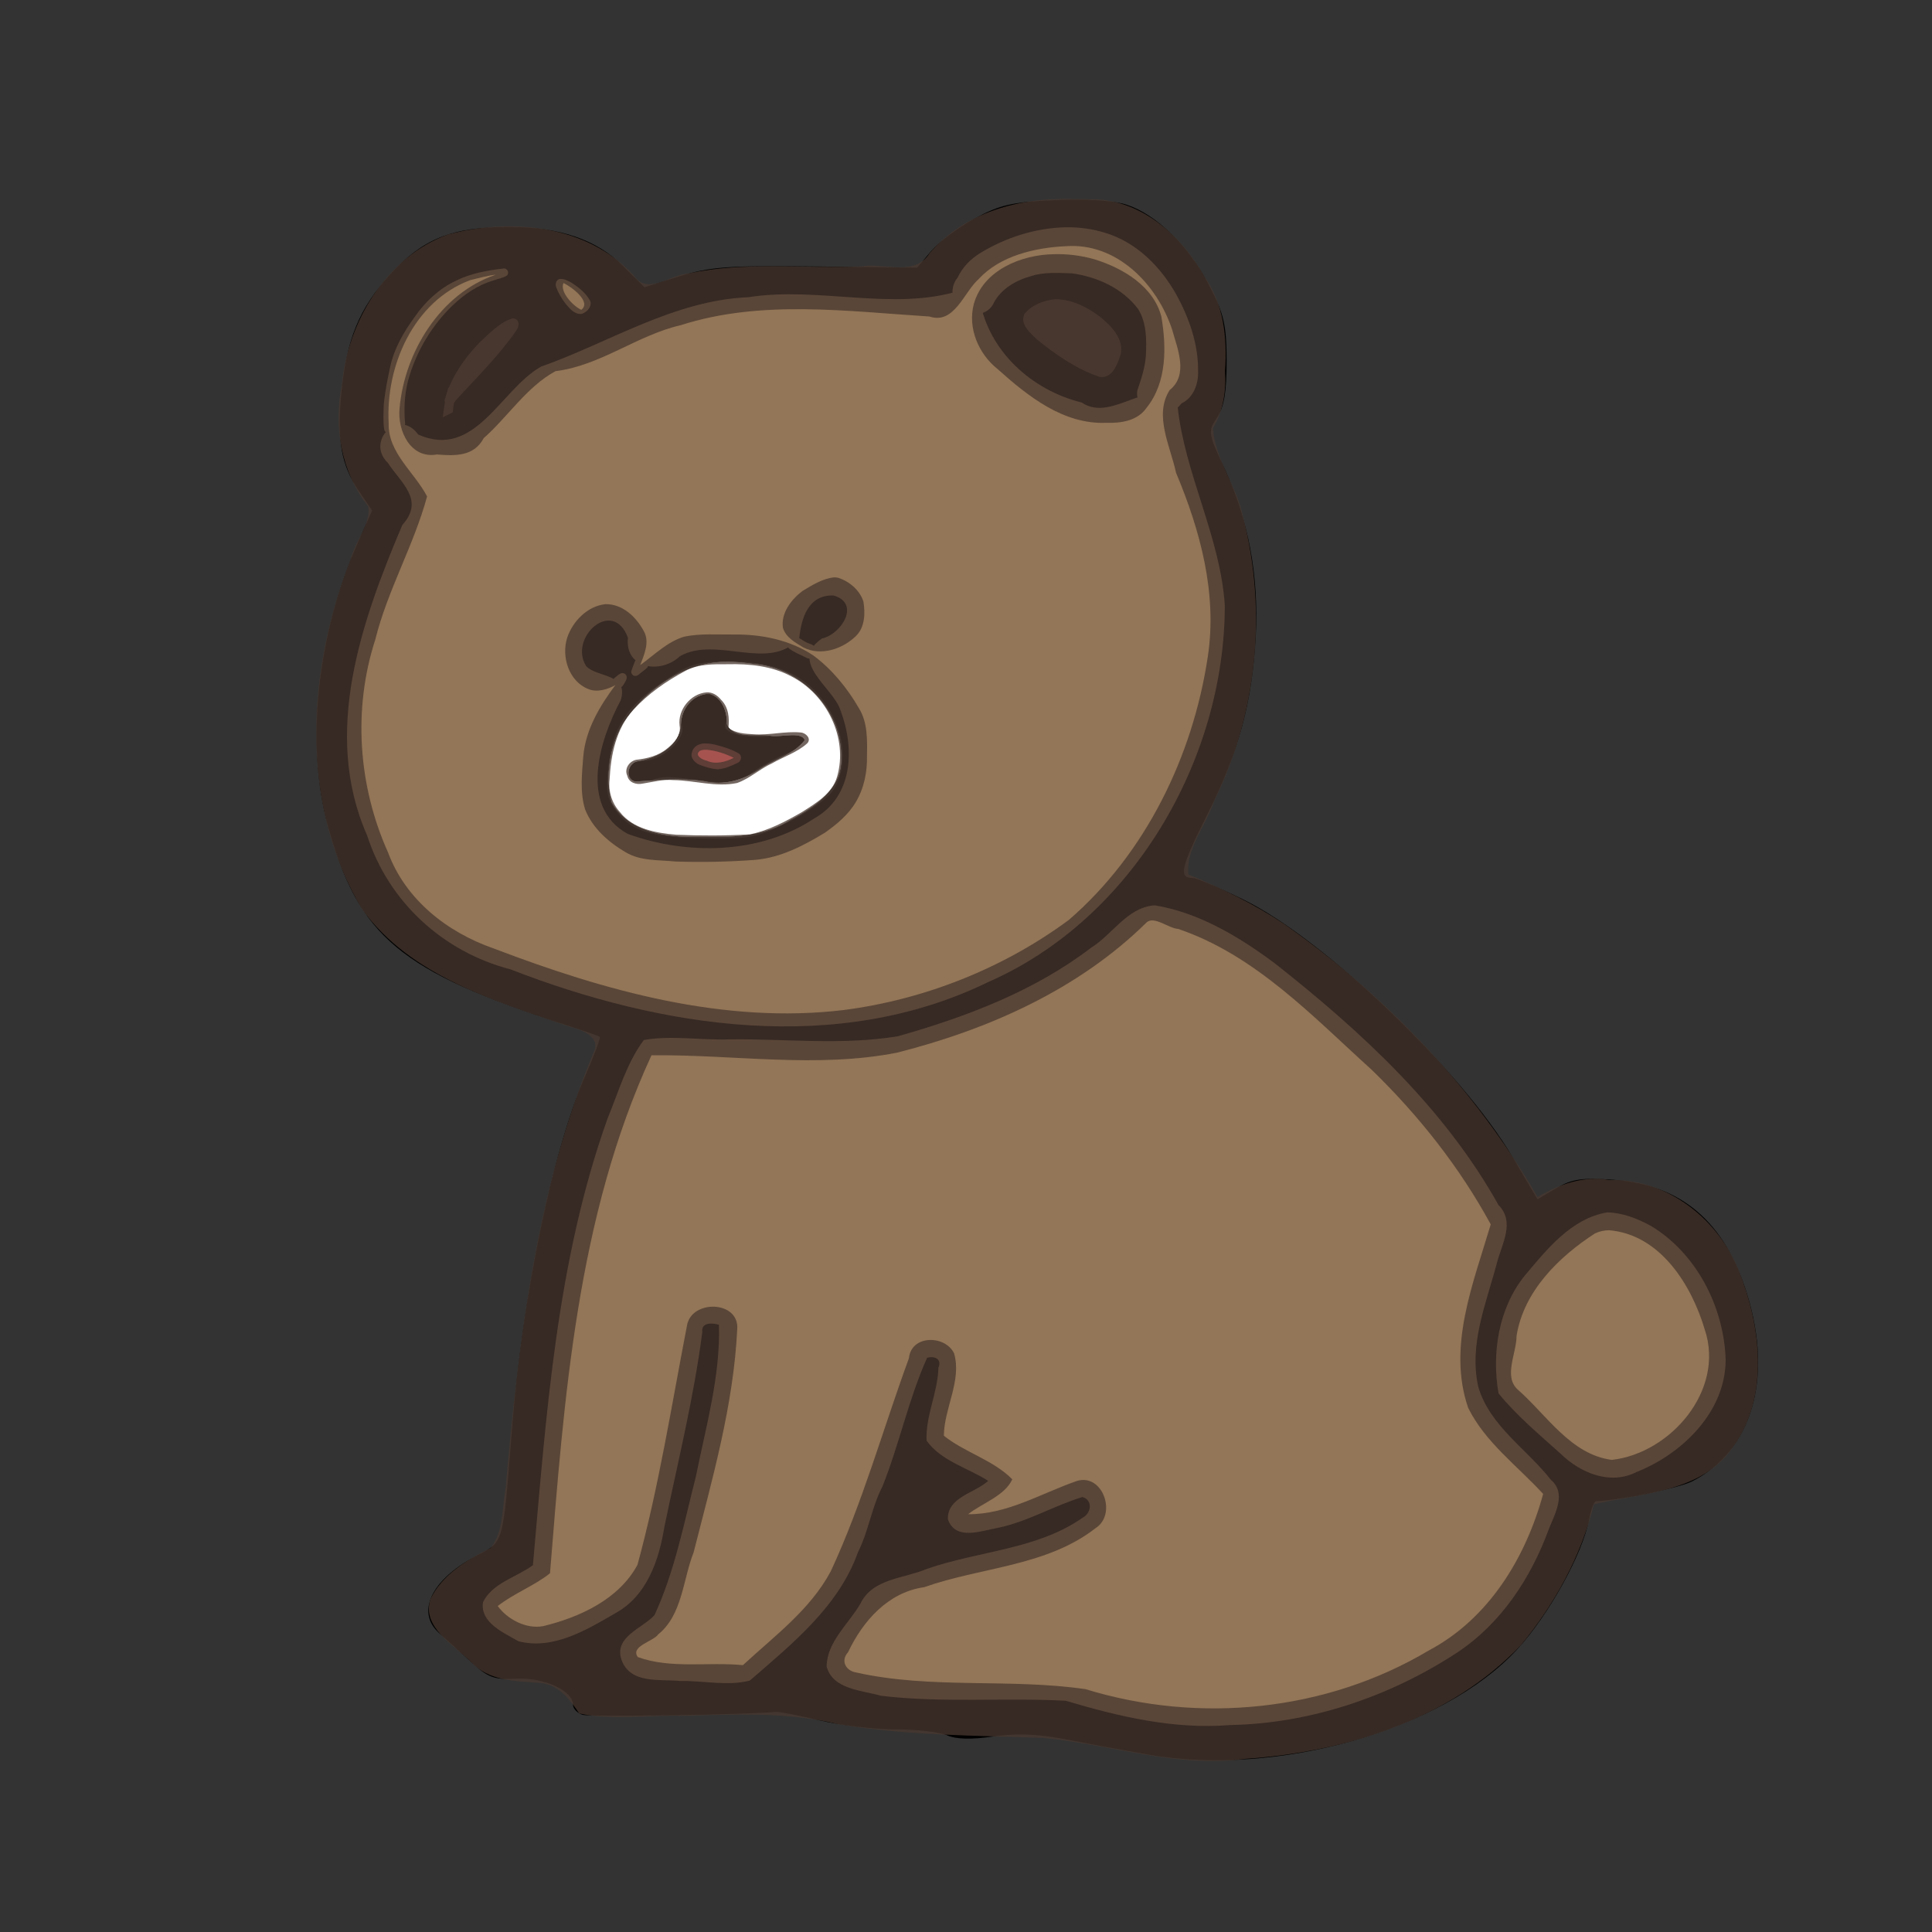 <?xml version="1.0" encoding="UTF-8" standalone="no"?>
<svg
   xmlns:dc="http://purl.org/dc/elements/1.1/"
   xmlns:cc="http://creativecommons.org/ns#"
   xmlns:rdf="http://www.w3.org/1999/02/22-rdf-syntax-ns#"
   xmlns:svg="http://www.w3.org/2000/svg"
   xmlns="http://www.w3.org/2000/svg"
   xmlns:sodipodi="http://sodipodi.sourceforge.net/DTD/sodipodi-0.dtd"
   xmlns:inkscape="http://www.inkscape.org/namespaces/inkscape"
   width="200mm"
   height="200mm"
   viewBox="0 0 200 200"
   version="1.1"
   id="svg197"
   inkscape:version="1.0.1 (3bc2e813f5, 2020-09-07)"
   sodipodi:docname="kuma.svg">
  <rect x="0" y="0" width="200" height="200" fill="#333333" stroke="none"/>
  <defs
     id="defs191" />
  <sodipodi:namedview
     id="base"
     pagecolor="#ffffff"
     bordercolor="#666666"
     borderopacity="1.0"
     inkscape:pageopacity="0.0"
     inkscape:pageshadow="2"
     inkscape:zoom="0.35"
     inkscape:cx="68.008264"
     inkscape:cy="775.53245"
     inkscape:document-units="mm"
     inkscape:current-layer="layer1"
     inkscape:document-rotation="0"
     showgrid="false"
     inkscape:window-width="1366"
     inkscape:window-height="738"
     inkscape:window-x="0"
     inkscape:window-y="332"
     inkscape:window-maximized="0" />
  <g
     inkscape:label="レイヤー 1"
     inkscape:groupmode="layer"
     id="layer1"
     style="mix-blend-mode:multiply">
    <path
       style="fill:#000000;stroke-width:0.576"
       d="m 118.93,181.644 c -2.535,-0.441 -6.423,-1.157 -8.641,-1.592 -2.839,-0.557 -5.045,-0.643 -7.454,-0.291 -2.261,0.331 -3.883,0.291 -4.779,-0.118 -0.746,-0.34 -3.143,-0.618 -5.327,-0.618 -2.183,0 -5.735,-0.421 -7.893,-0.936 -2.158,-0.515 -4.183,-0.909 -4.5,-0.876 -2.762,0.288 -19.234,0.54 -20.017,0.307 -0.554,-0.166 -1.008,-0.643 -1.008,-1.06 0,-1.45 -3.009,-2.833 -5.838,-2.683 -2.341,0.124 -2.949,-0.102 -4.75,-1.769 -1.136,-1.051 -2.588,-2.365 -3.227,-2.92 -2.464,-2.138 -0.888,-5.531 3.699,-7.965 3.029,-1.607 2.838,-0.944 3.807,-13.205 1.085,-13.733 4.212,-28.833 7.555,-36.486 0.947,-2.167 1.637,-4.012 1.534,-4.099 -0.103,-0.087 -1.613,-0.618 -3.356,-1.18 -17.371,-5.604 -21.628,-9.164 -24.814,-20.752 -2.301,-8.368 -1.083,-19.763 3.123,-29.229 l 1.478,-3.325 -1.399,-2.061 c -1.79,-2.637 -2.247,-5.161 -1.801,-9.951 0.526,-5.657 1.849,-8.907 5.054,-12.414 3.405,-3.725 6.405,-4.926 12.312,-4.926 5.269,0 9.088,1.312 11.845,4.068 l 2.176,2.176 3.646,-1.141 c 3.154,-0.986 5.061,-1.123 14.118,-1.014 l 10.472,0.127 1.433,-1.703 c 0.788,-0.937 2.815,-2.458 4.505,-3.38 2.605,-1.422 3.872,-1.713 8.336,-1.911 3.263,-0.145 6.084,0.036 7.42,0.477 3.085,1.018 6.424,4.278 8.517,8.314 1.554,2.996 1.812,4.106 1.825,7.836 0.011,3.168 -0.255,4.757 -0.981,5.866 -0.967,1.476 -0.946,1.626 0.732,5.213 2.504,5.351 3.597,11.18 3.264,17.41 -0.37,6.921 -1.747,11.97 -5.073,18.603 -2.692,5.367 -2.938,6.454 -1.463,6.454 0.394,0 2.777,1.012 5.294,2.25 8.383,4.12 22.571,17.713 27.859,26.69 l 2.544,4.319 1.951,-1.151 c 1.608,-0.949 2.648,-1.102 5.91,-0.868 7.045,0.504 11.528,4.336 13.843,11.832 2.696,8.727 0.521,16.178 -5.654,19.372 -1.379,0.713 -7.545,1.987 -9.985,2.063 -0.202,0.006 -0.528,0.864 -0.724,1.907 -0.671,3.575 -4.205,9.946 -7.481,13.484 -7.688,8.304 -24.767,13.173 -38.087,10.857 z m 19.816,-6.62 c 11.461,-3.773 16.757,-8.326 20.041,-17.227 l 1.137,-3.083 -3.889,-3.829 c -5.748,-5.661 -6.254,-8.914 -3.026,-19.447 l 1.432,-4.673 -2.491,-4.16 c -3.145,-5.251 -8.65,-11.239 -16.671,-18.132 -6.133,-5.271 -9.39,-7.287 -14.045,-8.692 l -2.303,-0.695 -3.36,3.04 c -4.167,3.771 -9.317,6.512 -17.444,9.285 -6.152,2.099 -6.445,2.141 -15.202,2.171 -4.911,0.017 -10.377,-0.161 -12.147,-0.395 l -3.218,-0.426 -2.041,4.746 c -3.824,8.893 -6.663,23.246 -7.981,40.353 l -0.702,9.109 -2.793,1.595 -2.793,1.595 1.33,1.249 c 1.852,1.74 4.137,1.585 8.185,-0.553 4.241,-2.241 5.55,-3.885 6.107,-7.671 0.235,-1.601 1.117,-5.763 1.959,-9.248 0.842,-3.485 1.667,-7.892 1.833,-9.793 0.354,-4.06 0.883,-4.896 3.095,-4.896 2.808,0 3.047,1.397 1.651,9.665 -1.095,6.489 -3.978,17.758 -5.66,22.131 -0.487,1.266 -1.556,2.251 -3.975,3.662 -0.087,0.051 -0.019,0.453 0.15,0.894 0.233,0.607 1.615,0.801 5.671,0.798 l 5.363,-0.005 3.868,-3.396 c 3.009,-2.642 4.311,-4.317 5.863,-7.544 1.097,-2.281 1.995,-4.682 1.995,-5.335 0,-0.653 0.231,-1.274 0.514,-1.38 0.283,-0.106 1.477,-3.432 2.653,-7.392 1.176,-3.96 2.402,-7.524 2.724,-7.92 0.818,-1.006 3.036,-0.898 3.94,0.191 0.731,0.881 0.439,3.429 -0.927,8.086 -0.309,1.054 0.158,1.461 3.434,2.994 2.085,0.976 3.791,2.131 3.791,2.566 0,0.436 -1.183,1.383 -2.629,2.105 -1.446,0.722 -2.525,1.417 -2.397,1.545 0.569,0.569 6.618,-1.074 8.917,-2.421 1.678,-0.983 2.997,-1.372 3.893,-1.147 1.469,0.369 2.278,2.04 1.767,3.65 -0.533,1.679 -5.175,4.043 -9.648,4.915 -5.299,1.032 -13.373,3.426 -13.642,4.045 -0.112,0.257 -1.102,1.644 -2.2,3.083 -1.098,1.439 -1.872,2.941 -1.719,3.339 0.531,1.384 9.353,2.5 15.931,2.015 4.671,-0.345 6.639,-0.257 8.641,0.384 9.28,2.971 18.496,3.057 27.017,0.252 z m 31.451,-24.741 c 2.827,-1.309 5.12,-3.682 6.31,-6.532 2,-4.787 -1.916,-13.596 -7.012,-15.776 -3.323,-1.422 -4.671,-1.042 -7.993,2.254 -3.541,3.513 -4.788,6.079 -4.968,10.226 l -0.128,2.946 4.091,3.987 c 4.548,4.433 5.662,4.765 9.7,2.895 z M 87.85,104.676 c 8.701,-1.21 18.92,-5.633 24.231,-10.487 6.82,-6.233 12.611,-18.349 13.279,-27.779 0.405,-5.728 -0.435,-10.369 -2.759,-15.244 -1.988,-4.17 -2.768,-10.966 -1.258,-10.966 1.533,0 1.158,-4.429 -0.683,-8.062 -2.668,-5.265 -6.646,-7.463 -12.143,-6.71 -3.02,0.414 -7.069,2.358 -7.557,3.628 -0.19,0.495 -0.948,1.551 -1.684,2.345 l -1.338,1.444 -8.513,-0.669 c -9.358,-0.736 -13.303,-0.409 -20.131,1.668 -2.271,0.691 -5.363,2.038 -6.87,2.994 -2.018,1.28 -3.169,1.652 -4.367,1.413 -0.895,-0.179 -1.627,-0.126 -1.627,0.118 0,0.244 -1.781,2.311 -3.958,4.594 -3.712,3.893 -4.112,4.151 -6.435,4.151 -3.479,0 -4.585,-1.17 -4.578,-4.842 0.01,-5.463 4.525,-12.068 9.26,-13.549 l 1.967,-0.615 -1.918,0.281 c -3.173,0.465 -5.609,1.943 -7.414,4.497 -2.054,2.907 -2.42,3.83 -3.062,7.71 -0.628,3.796 0.116,6.552 2.332,8.644 0.94,0.888 1.71,1.903 1.71,2.256 0,0.353 -1.004,2.817 -2.231,5.474 -4.296,9.303 -5.812,17.71 -4.354,24.144 1.816,8.016 4.556,12.596 9.094,15.205 5.837,3.354 20.29,7.642 28.102,8.336 7.827,0.696 8.056,0.696 12.906,0.022 z M 65.773,88.465 c -1.04,-0.347 -2.66,-1.507 -3.6,-2.578 -1.437,-1.637 -1.71,-2.436 -1.71,-5.01 0,-3.865 0.823,-6.363 3.059,-9.282 0.971,-1.267 1.242,-1.851 0.603,-1.296 -3.807,3.305 -7.553,-2.643 -3.94,-6.256 1.849,-1.849 4.065,-1.651 5.67,0.508 1.014,1.363 1.092,1.849 0.534,3.325 l -0.652,1.728 2.338,-1.851 c 2.187,-1.732 2.639,-1.853 7.011,-1.881 6.054,-0.038 9.48,1.533 12.437,5.705 1.788,2.521 2.029,3.28 2.029,6.381 0,4.483 -1.724,6.956 -6.476,9.29 -2.932,1.44 -4.019,1.642 -9.365,1.738 -3.327,0.06 -6.899,-0.174 -7.939,-0.521 z m 15.935,-3.39 c 1.965,-0.982 4.015,-2.461 4.556,-3.287 1.519,-2.318 1.261,-5.826 -0.638,-8.696 -2.14,-3.234 -5.252,-4.646 -10.187,-4.621 -3.352,0.017 -4.073,0.242 -6.882,2.147 -3.77,2.558 -5.19,4.807 -5.603,8.874 -0.259,2.547 -0.104,3.307 0.939,4.625 1.594,2.013 3.779,2.627 9.581,2.691 4.117,0.046 5.077,-0.156 8.233,-1.733 z m -16.222,-4.329 c -0.877,-0.877 -0.356,-1.951 0.948,-1.951 2.048,0 4.56,-2.198 4.178,-3.657 -0.37,-1.415 1.095,-3.255 2.593,-3.255 1.214,0 2.374,1.848 1.913,3.048 -0.417,1.087 2.363,1.653 5.804,1.181 3.228,-0.442 3.504,0.628 0.488,1.888 -1.152,0.481 -2.809,1.403 -3.683,2.05 -1.29,0.954 -2.114,1.109 -4.387,0.826 -4.39,-0.547 -4.444,-0.548 -5.983,-0.121 -0.802,0.223 -1.644,0.218 -1.872,-0.01 z m 10.213,-1.895 c 0.983,-0.385 0.885,-0.522 -0.786,-1.105 -1.894,-0.66 -2.929,-0.496 -2.929,0.465 0,0.275 0.454,0.618 1.008,0.763 1.412,0.369 1.454,0.367 2.707,-0.123 z m 6.585,-12.668 c -1.156,-0.936 -1.267,-1.327 -0.781,-2.736 0.357,-1.034 1.374,-2.039 2.741,-2.708 2.02,-0.988 2.275,-0.997 3.597,-0.131 0.944,0.618 1.421,1.462 1.415,2.504 -0.011,1.893 -0.454,2.627 -2.113,3.501 -1.809,0.952 -3.317,0.819 -4.859,-0.43 z m 27.762,-23.426 c -2.905,-1.261 -7.516,-4.919 -8.448,-6.703 -1.778,-3.403 -0.612,-6.81 2.914,-8.517 4.684,-2.267 11.152,-0.906 14.478,3.048 2.521,2.996 1.598,10.838 -1.468,12.48 -1.575,0.843 -5.165,0.695 -7.476,-0.308 z m 5.716,-6.448 c 0,-2.732 -4.951,-5.823 -7.67,-4.789 -0.789,0.3 -1.629,0.86 -1.866,1.244 -0.511,0.828 2.412,3.413 5.792,5.124 2.152,1.089 2.352,1.101 3.024,0.189 0.396,-0.537 0.72,-1.333 0.72,-1.768 z M 53.011,34.296 c 1.007,-1.751 -0.498,-1.159 -2.932,1.152 -1.251,1.188 -2.674,3.197 -3.162,4.464 l -0.888,2.304 3.201,-3.456 c 1.761,-1.901 3.462,-3.91 3.781,-4.464 z m 7.715,-2.697 c 0.322,-0.522 -1.784,-2.344 -2.709,-2.344 -0.254,0 -0.037,0.648 0.482,1.44 0.994,1.517 1.677,1.794 2.227,0.903 z"
       id="path227" />
  </g>
  <g
     inkscape:groupmode="layer"
     id="layer5"
     inkscape:label="しろ">
    <path
       style="fill:#ffffff;fill-opacity:1;stroke-width:0.267"
       d="m 75.01,68.515 c -4.283,0.081 -8.171,2.899 -10.498,6.347 -1.382,2.421 -1.901,5.49 -1.189,8.185 1.918,3.384 6.279,3.684 9.745,3.574 3.033,0.073 6.185,-0.114 8.821,-1.791 2.445,-1.29 5.322,-3.214 5.184,-6.348 0.135,-4.971 -4.129,-9.342 -9.014,-9.743 -1.009,-0.146 -2.028,-0.242 -3.049,-0.223 z m -1.594,3.288 c 1.367,0.38 1.859,1.881 1.837,3.159 0.755,1.583 2.99,0.979 4.393,1.182 1.128,0.254 3.282,-0.506 3.666,0.477 -1.132,1.494 -3.213,2.006 -4.747,3.058 -1.699,1.103 -3.687,1.663 -5.682,1.192 -2.379,-0.354 -4.779,-0.083 -7.144,0.037 -1.153,-0.277 -0.719,-2.057 0.381,-2.119 1.975,-0.379 4.23,-1.539 4.363,-3.803 0.069,-1.679 1.209,-3.09 2.934,-3.183 z"
       id="path276" />
    <path
       style="fill:#ffffff;fill-opacity:1;stroke-width:0.267"
       d="m 75.01,68.515 c -4.283,0.081 -8.171,2.899 -10.498,6.347 -1.382,2.421 -1.901,5.49 -1.189,8.185 1.918,3.384 6.279,3.684 9.745,3.574 3.033,0.073 6.185,-0.114 8.821,-1.791 2.445,-1.29 5.322,-3.214 5.184,-6.348 0.135,-4.971 -4.129,-9.342 -9.014,-9.743 -1.009,-0.146 -2.028,-0.242 -3.049,-0.223 z m -1.594,3.288 c 1.367,0.38 1.859,1.881 1.837,3.159 0.755,1.583 2.99,0.979 4.393,1.182 1.128,0.254 3.282,-0.506 3.666,0.477 -1.132,1.494 -3.213,2.006 -4.747,3.058 -1.699,1.103 -3.687,1.663 -5.682,1.192 -2.379,-0.354 -4.779,-0.083 -7.144,0.037 -1.153,-0.277 -0.719,-2.057 0.381,-2.119 1.975,-0.379 4.23,-1.539 4.363,-3.803 0.069,-1.679 1.209,-3.09 2.934,-3.183 z"
       id="path278" />
    <path
       style="fill:#ffffff;fill-opacity:1;stroke-width:0.267"
       d="m 75.01,68.515 c -4.283,0.081 -8.171,2.899 -10.498,6.347 -1.382,2.421 -1.901,5.49 -1.189,8.185 1.918,3.384 6.279,3.684 9.745,3.574 3.033,0.073 6.185,-0.114 8.821,-1.791 2.445,-1.29 5.322,-3.214 5.184,-6.348 0.135,-4.971 -4.129,-9.342 -9.014,-9.743 -1.009,-0.146 -2.028,-0.242 -3.049,-0.223 z m -1.594,3.288 c 1.367,0.38 1.859,1.881 1.837,3.159 0.755,1.583 2.99,0.979 4.393,1.182 1.128,0.254 3.282,-0.506 3.666,0.477 -1.132,1.494 -3.213,2.006 -4.747,3.058 -1.699,1.103 -3.687,1.663 -5.682,1.192 -2.379,-0.354 -4.779,-0.083 -7.144,0.037 -1.153,-0.277 -0.719,-2.057 0.381,-2.119 1.975,-0.379 4.23,-1.539 4.363,-3.803 0.069,-1.679 1.209,-3.09 2.934,-3.183 z"
       id="path280" />
  </g>
  <g
     inkscape:groupmode="layer"
     id="layer3"
     inkscape:label="いろ"
     style="mix-blend-mode:multiply">
    <path
       style="fill:#937657;fill-opacity:1;stroke-width:0.756"
       d="m 99.369,30.082 c -6.915,2.166 -14.59,-0.46 -21.912,0.687 -7.747,0.332 -14.396,4.701 -21.462,7.19 -4.228,2.421 -6.812,9.63 -12.704,7.027 -1.974,-2.777 -5.487,0.656 -3.143,2.926 1.404,2.142 3.831,3.846 1.499,6.437 -4.238,9.998 -8.328,21.541 -3.635,32.155 2.209,6.856 7.867,12.037 14.829,13.842 15.619,6.072 33.818,8.933 49.455,1.317 14.907,-6.522 24.485,-22.978 24.495,-39.002 -0.466,-7.105 -4.133,-13.554 -4.883,-20.57 -2.476,-3.741 -6.638,1.822 -9.932,-0.421 -5.179,-1.284 -9.593,-5.286 -10.549,-10.576 -0.44,-0.671 -1.247,-1.1 -2.057,-1.011 z m -13.092,31.561 c 2.843,0.792 0.843,4.014 -1.192,4.455 -3.509,2.431 1.165,5.036 1.927,7.45 1.49,3.943 1.31,8.918 -2.737,11.187 -5.594,3.708 -13.142,3.821 -19.299,1.587 -5.094,-2.809 -2.91,-9.738 -0.725,-13.818 0.882,-2.813 -2.436,-2.335 -3.569,-3.539 -1.867,-2.951 2.762,-7.155 4.323,-2.946 -0.349,3.212 3.376,3.817 5.391,1.903 3.85,-2.14 9.236,1.687 12.343,-1.846 0.205,-2.075 0.924,-4.507 3.538,-4.434 z"
       id="path232" />
    <path
       style="fill:#937657;fill-opacity:1;stroke-width:0.267"
       d="m 119.349,93.735 c -2.712,0.311 -4.2,2.997 -6.377,4.358 -5.879,4.501 -12.961,7.183 -20.03,9.181 -5.781,0.951 -11.573,0.249 -17.431,0.322 -2.993,0.107 -5.965,-0.446 -8.863,0.067 -1.769,2.367 -2.613,5.363 -3.744,8.101 -5.306,14.834 -6.347,30.701 -7.736,46.264 -1.695,1.256 -4.185,1.824 -5.168,3.83 -0.316,2.129 2.149,3.156 3.665,4.04 3.569,0.939 7.06,-1.168 10.04,-2.901 3.259,-1.785 4.519,-5.492 5.072,-8.942 1.392,-6.712 3.051,-13.37 3.927,-20.179 -0.149,-1.057 1.183,-0.914 1.721,-0.733 0.158,5.318 -1.348,10.525 -2.387,15.701 -1.225,4.789 -2.186,9.831 -4.292,14.368 -1.27,1.374 -4.239,2.238 -3.397,4.644 0.934,2.506 3.976,1.945 6.085,2.16 2.391,-0.045 4.859,0.552 7.188,-0.043 4.374,-3.805 9.185,-7.643 11.2,-13.301 1.102,-2.187 1.401,-4.63 2.529,-6.793 1.746,-4.365 2.707,-9.057 4.624,-13.327 0.73,-0.199 1.564,0.102 1.169,1.032 -0.059,2.576 -1.351,5.001 -1.223,7.557 1.532,2.121 4.248,2.798 6.379,4.157 -1.406,1.287 -4.238,1.672 -4.175,3.972 0.784,2.275 3.475,1.187 5.205,0.887 3.052,-0.638 5.782,-2.288 8.717,-3.185 1.094,0.297 0.938,1.647 0.062,2.121 -4.753,3.338 -10.833,3.451 -16.184,5.331 -2.372,0.999 -5.601,0.975 -6.861,3.595 -1.21,2.085 -3.455,3.931 -3.492,6.488 0.625,2.398 3.656,2.468 5.628,3.04 6.335,0.759 12.767,0.178 19.113,0.514 5.513,1.641 11.23,2.99 17.024,2.515 8.296,-0.155 16.479,-2.922 23.404,-7.436 4.603,-3.009 7.723,-7.74 9.588,-12.837 0.619,-1.585 1.875,-3.697 0.224,-5.103 -2.494,-3.198 -6.338,-5.584 -7.524,-9.635 -0.988,-4.461 0.839,-8.659 1.952,-12.908 0.519,-1.923 1.863,-4.182 0.144,-5.908 -5.61,-10.056 -14.225,-17.98 -23.172,-25.035 -3.668,-2.732 -7.779,-5.203 -12.337,-5.984 l -0.147,-5.29e-4 z"
       id="path234" />
    <path
       style="fill:#937657;fill-opacity:1;stroke-width:0.267"
       d="m 166.372,125.507 c -3.741,0.63 -6.284,3.881 -8.591,6.618 -2.669,3.369 -3.368,7.995 -2.655,12.113 1.855,2.29 4.231,4.273 6.45,6.269 2.019,1.965 5.092,3.258 7.798,1.892 4.752,-1.876 9.268,-6.24 9.264,-11.655 -0.174,-5.448 -3.02,-11.016 -7.762,-13.854 -1.377,-0.75 -2.92,-1.353 -4.504,-1.383 z"
       id="path236" />
    <path
       style="fill:#937657;fill-opacity:1;stroke-width:0.067"
       d="m 110.302,23.528 c -3.111,0.073 -6.185,1.053 -8.833,2.671 -0.991,0.612 -1.836,1.466 -2.331,2.529 -0.623,0.755 -0.784,1.968 -0.05,2.708 0.336,0.366 0.826,0.517 1.216,0.813 0.903,0.558 2.15,0.069 2.562,-0.88 0.774,-1.487 2.324,-2.366 3.894,-2.793 1.35,-0.436 2.784,-0.315 4.179,-0.283 2.626,0.352 5.265,1.541 6.884,3.703 0.883,1.425 0.878,3.185 0.799,4.806 -0.079,1.232 -0.476,2.412 -0.869,3.569 -0.279,1.103 0.726,2.229 1.847,2.158 0.487,0.053 0.974,0.297 1.474,0.125 0.542,-0.093 0.924,-0.53 1.254,-0.908 1.241,-0.588 1.751,-2.045 1.698,-3.342 0.027,-2.788 -0.93,-5.502 -2.26,-7.92 -1.614,-2.877 -4.124,-5.406 -7.345,-6.377 -1.328,-0.42 -2.727,-0.601 -4.118,-0.578 z m -9.992,8.501 c -0.149,-0.016 -0.29,-0.053 0,0 z"
       id="path238" />
    <path
       style="fill:#937657;fill-opacity:1;stroke-width:0.067"
       d="m 82.212,66.076 c -0.291,0.252 -0.864,0.582 -0.556,1.036 0.577,0.448 1.299,0.699 1.946,1.039 0.565,0.147 0.66,-0.521 0.775,-0.909 0.044,-0.581 -0.689,-0.563 -1.046,-0.829 -0.357,-0.157 -0.714,-0.597 -1.119,-0.337 z"
       id="path244" />
    <path
       style="fill:#937657;fill-opacity:1;stroke-width:0.017"
       d="m 66.093,68.198 c -0.21,0.015 -0.361,0.19 -0.411,0.384 -0.108,0.294 -0.233,0.583 -0.326,0.882 -0.065,0.269 0.192,0.551 0.467,0.505 0.24,-0.031 0.398,-0.243 0.588,-0.371 0.199,-0.17 0.425,-0.311 0.604,-0.504 0.143,-0.209 0.057,-0.527 -0.181,-0.622 -0.209,-0.07 -0.399,-0.19 -0.608,-0.261 -0.044,-0.003 -0.089,-0.01 -0.133,-0.012 z"
       id="path246" />
    <path
       style="fill:#937657;fill-opacity:1;stroke-width:0.017"
       d="m 64.4,69.68 c -0.3,0.038 -0.501,0.293 -0.732,0.461 -0.229,0.152 -0.246,0.504 -0.053,0.692 0.144,0.161 0.301,0.369 0.543,0.343 0.209,-0.013 0.337,-0.193 0.428,-0.361 0.133,-0.243 0.341,-0.499 0.281,-0.794 -0.047,-0.209 -0.255,-0.36 -0.468,-0.34 z"
       id="path248" />
    <path
       style="fill:#937657;fill-opacity:1;stroke-width:0.047"
       d="m 52.14,27.795 c -1.691,0.196 -3.403,0.493 -4.939,1.265 -1.742,0.816 -3.179,2.173 -4.268,3.743 -1.119,1.539 -2.109,3.22 -2.523,5.097 -0.288,1.309 -0.552,2.63 -0.679,3.965 -0.022,0.871 -0.094,1.753 0.047,2.617 0.087,0.397 0.582,0.424 0.838,0.169 0.306,-0.223 0.682,-0.278 1.043,-0.319 0.436,-0.162 0.23,-0.692 0.235,-1.045 -0.081,-1.457 0.046,-2.952 0.493,-4.382 0.846,-2.748 2.386,-5.277 4.444,-7.269 1.227,-1.174 2.652,-2.148 4.297,-2.618 0.446,-0.182 0.961,-0.23 1.363,-0.503 0.257,-0.283 0.029,-0.75 -0.351,-0.721 z"
       id="path250" />
    <path
       style="fill:#937657;fill-opacity:1;stroke-width:0.047"
       d="m 58.048,28.879 c -0.451,-0.016 -0.618,0.519 -0.463,0.874 0.329,0.856 0.857,1.642 1.507,2.288 0.364,0.331 0.936,0.654 1.403,0.325 0.441,-0.243 0.836,-0.794 0.557,-1.298 -0.444,-0.765 -1.165,-1.338 -1.902,-1.807 -0.336,-0.191 -0.703,-0.392 -1.101,-0.382 z"
       id="path252" />
    <path
       style="fill:#48372f;fill-opacity:1;stroke-width:0.134"
       d="m 53.041,32.964 c -1.345,0.422 -2.36,1.542 -3.378,2.473 -1.645,1.684 -3.025,3.729 -3.644,6.012 0.024,0.709 0.922,0.53 1.144,0.019 2.145,-2.365 4.46,-4.614 6.282,-7.246 0.359,-0.448 0.353,-1.295 -0.405,-1.258 z"
       id="path254" />
    <path
       style="fill:#48372f;fill-opacity:1;stroke-width:0.134"
       d="m 109.288,30.975 c -1.189,0.093 -2.475,0.577 -3.236,1.526 -0.508,1.037 0.599,1.973 1.269,2.616 1.954,1.592 4.092,3.077 6.494,3.892 1.304,0.228 1.866,-1.28 2.181,-2.275 0.4,-1.639 -0.981,-3.025 -2.15,-3.965 -1.309,-0.985 -2.887,-1.778 -4.557,-1.794 z"
       id="path256" />
    <path
       style="fill:#48372f;fill-opacity:1;stroke-width:0.265"
       id="path258"
       d="m 46.417,40.149 c -0.228,0.781 -0.381,1.578 -0.494,2.382 -0.055,0.468 -0.023,0.246 -0.093,0.666 0,0 1.039,-0.51 1.039,-0.51 v 0 c 0.055,-0.418 0.028,-0.198 0.077,-0.66 0.11,-0.808 0.264,-1.61 0.535,-2.382 0,0 -1.065,0.504 -1.065,0.504 z" />
    <path
       style="fill:#a6534f;fill-opacity:1;stroke-width:0.047"
       d="m 73.005,76.96 c -0.592,-0.025 -1.242,0.298 -1.372,0.921 -0.206,0.559 0.275,1.047 0.738,1.274 0.62,0.234 1.27,0.446 1.935,0.483 0.72,-0.049 1.398,-0.354 2.042,-0.659 0.401,-0.162 0.511,-0.76 0.112,-0.991 -0.766,-0.445 -1.632,-0.699 -2.487,-0.914 -0.318,-0.068 -0.642,-0.117 -0.967,-0.113 z"
       id="path260" />
  </g>
  <g
     inkscape:groupmode="layer"
     id="layer4"
     inkscape:label="せんいろ"
     style="display:inline;opacity:0.764">
    <path
       style="fill:#48372f;fill-opacity:1;stroke-width:0.378"
       d="m 111.004,20.596 c -5.414,-0.154 -11.146,1.347 -14.775,5.616 -1.521,2.448 -4.669,0.966 -7.038,1.365 -5.953,0.238 -12.049,-0.528 -17.911,0.727 -1.902,0.139 -4.274,2.268 -5.644,0.241 -4.811,-5.259 -12.705,-6.028 -19.26,-4.272 -6.399,2.337 -10.388,9.021 -11.002,15.612 -0.859,4.362 -0.044,8.996 2.735,12.539 0.341,1.76 -1.385,3.65 -1.82,5.496 -4.545,11.504 -5.338,25.324 1.218,36.234 5.032,6.916 13.74,9.467 21.459,12.134 1.224,0.326 3.318,1.013 2.464,2.704 -5.939,14.277 -7.742,29.775 -9.091,45.051 -0.372,2.025 -0.203,4.55 -1.555,6.207 -2.394,1.174 -5.037,2.778 -6.223,5.287 -0.959,2.918 2.46,4.77 4.178,6.491 1.853,1.998 4.583,1.998 7.073,2.183 1.985,0.138 3.161,1.674 4.148,3.168 3.453,0.741 7.192,0.145 10.742,0.25 5.426,-0.159 10.9,-0.424 16.2,0.887 6.981,1.153 14.084,1.142 21.111,1.395 6.963,0.673 13.833,3.159 20.918,2.162 10.356,-0.698 21.177,-4.071 28.498,-11.751 3.505,-4.242 6.251,-9.235 7.572,-14.599 5.025,-1.175 11.355,-1.242 14.497,-6.069 3.669,-5.227 2.768,-12.377 0.552,-18.001 -2.125,-5.446 -7.454,-9.666 -13.444,-9.497 -2.657,-0.473 -5.177,0.428 -7.44,1.757 -6.479,-11.22 -15.664,-20.838 -26.25,-28.278 -3.097,-2.059 -6.513,-3.715 -9.903,-5.111 -0.246,-2.678 1.82,-5.069 2.66,-7.549 4.444,-9.022 5.523,-19.6 3.042,-29.337 -0.613,-3.24 -2.929,-6.02 -3.146,-9.313 1.064,-1.781 1.383,-3.845 1.244,-5.927 0.248,-3.429 -0.135,-6.96 -2.171,-9.843 -2.429,-4.341 -6.751,-8.069 -11.98,-7.932 -0.552,-0.025 -1.105,-0.035 -1.658,-0.028 z m -0.705,4.893 c 5.296,-0.407 9.46,3.908 11.032,8.605 0.554,2.003 1.73,4.69 -0.241,6.279 -1.682,2.606 0.086,5.861 0.649,8.558 2.515,5.991 4.287,12.51 3.29,19.053 -1.54,10.285 -6.438,20.387 -14.395,27.255 -6.783,5.005 -14.908,8.226 -23.253,9.313 C 74.977,106.051 62.597,102.573 51.112,98.185 46.303,96.52 41.982,93.133 40.174,88.253 37.078,81.371 36.516,73.403 38.852,66.206 c 1.265,-5.107 3.994,-9.765 5.359,-14.814 -1.306,-2.523 -4.059,-4.505 -3.975,-7.576 -0.326,-5.936 2.576,-12.598 8.411,-14.806 0.772,-0.196 2.188,-0.557 2.658,-0.564 -5.707,1.931 -9.432,7.987 -9.943,13.826 -0.232,2.287 1.116,5.252 3.862,4.777 1.888,0.147 3.823,0.231 4.853,-1.695 2.518,-2.225 4.447,-5.315 7.433,-6.932 4.637,-0.565 8.456,-3.728 12.98,-4.765 8.301,-2.658 17.194,-1.432 25.713,-0.893 2.597,0.867 3.563,-2.516 5.109,-3.874 2.224,-2.429 5.863,-3.249 8.988,-3.402 z m -51.964,3.808 c 0.827,0.394 2.931,1.95 1.839,2.773 -0.853,-0.385 -2.257,-1.875 -1.839,-2.773 z m -5.352,4.158 c 0.432,0.505 -0.771,1.497 -1.032,2.026 -1.713,2.062 -3.719,4.446 -5.538,6.096 1.135,-3.324 3.423,-6.552 6.57,-8.122 z m 68.962,62.7 c 8.001,2.7 13.968,9.09 20.064,14.601 4.849,4.712 9.072,10.038 12.311,15.99 -1.791,6.059 -4.521,12.671 -2.334,19 1.773,3.58 5.115,6.013 7.76,8.905 -1.804,6.605 -5.623,12.911 -11.829,16.198 -10.61,6.329 -23.793,7.63 -35.539,4.012 -7.865,-1.143 -15.97,0.017 -23.742,-1.727 -1.089,-0.172 -1.642,-1.221 -0.846,-2.093 1.527,-3.235 4.158,-6.218 7.883,-6.736 5.861,-2.075 12.672,-2.158 17.729,-6.103 2.256,-1.425 0.773,-5.69 -1.902,-4.901 -3.716,1.28 -7.246,3.489 -11.286,3.448 1.51,-1.163 3.81,-1.915 4.579,-3.612 -1.997,-2.021 -4.963,-2.796 -7.084,-4.512 0.023,-2.856 1.882,-5.72 1.054,-8.537 -0.926,-1.897 -4.432,-1.933 -4.673,0.518 -2.698,7.355 -4.79,14.953 -8.091,22.055 -2.129,3.981 -5.83,6.693 -9.094,9.714 -3.595,-0.358 -7.447,0.407 -10.881,-0.837 -0.804,-1.127 1.611,-1.617 2.111,-2.345 2.511,-2.025 2.555,-5.679 3.669,-8.492 1.926,-7.579 4.129,-15.224 4.512,-23.069 0.265,-3.036 -4.798,-3.14 -5.208,-0.37 -1.596,8.249 -2.903,16.63 -5.117,24.723 -1.904,3.563 -5.989,5.436 -9.743,6.346 -1.801,0.351 -3.758,-0.742 -4.72,-2.076 1.676,-1.319 3.777,-2.085 5.408,-3.391 1.475,-18.154 2.776,-36.851 10.505,-53.622 8.461,-0.099 17.06,1.376 25.437,-0.274 9.458,-2.403 18.754,-6.526 25.789,-13.451 0.763,-0.774 2.317,0.593 3.279,0.641 z m 44.61,31.199 c 5.311,0.426 8.566,5.679 9.934,10.324 2.063,6.23 -3.525,12.749 -9.631,13.449 -4.245,-0.546 -6.74,-4.646 -9.72,-7.26 -1.536,-1.361 -0.146,-3.742 -0.143,-5.583 0.733,-4.602 4.362,-8.169 8.115,-10.601 0.452,-0.209 0.946,-0.328 1.445,-0.329 z"
       id="path265" />
    <path
       style="fill:#48372f;fill-opacity:1;stroke-width:0.189"
       d="m 109.085,26.314 c -3.362,0.052 -7.322,1.652 -8.282,5.181 -0.646,2.492 0.505,5.153 2.479,6.72 3.106,2.783 6.787,5.727 11.201,5.556 1.553,0.048 3.291,-0.19 4.233,-1.589 2.085,-2.614 2.042,-6.26 1.51,-9.4 -0.818,-3.151 -3.982,-5.025 -6.9,-5.931 -1.374,-0.4 -2.811,-0.58 -4.242,-0.537 z m 0.256,5.281 c 2.54,0.118 5.241,1.678 6.104,4.158 0.226,1.008 -0.356,2.23 -1.214,2.768 -1.709,-0.439 -3.272,-1.471 -4.766,-2.411 -1.121,-0.899 -2.532,-1.732 -3.053,-3.123 0.486,-0.955 1.915,-1.357 2.928,-1.393 z"
       id="path267" />
    <path
       style="fill:#48372f;fill-opacity:1;stroke-width:0.094"
       d="m 86.336,59.768 c -1.19,0.127 -2.245,0.798 -3.252,1.401 -1.169,0.879 -2.264,2.29 -2.033,3.834 0.299,0.981 1.293,1.533 2.123,2.026 1.775,0.911 4.006,0.173 5.379,-1.136 0.994,-0.912 1.033,-2.408 0.822,-3.646 -0.389,-1.173 -1.462,-2.072 -2.619,-2.439 -0.138,-0.03 -0.279,-0.043 -0.42,-0.04 z"
       id="path269" />
    <path
       style="fill:#48372f;fill-opacity:1;stroke-width:0.094"
       d="m 62.68,62.542 c -1.857,0.194 -3.38,1.747 -3.961,3.462 -0.633,1.966 0.163,4.538 2.189,5.328 0.921,0.39 2.076,0.004 2.793,-0.412 -1.61,2.16 -3.066,4.585 -3.315,7.327 -0.144,1.832 -0.366,3.745 0.18,5.533 0.763,1.947 2.432,3.412 4.2,4.446 1.548,0.929 3.423,0.78 5.151,0.958 2.753,0.089 5.517,0.036 8.263,-0.172 2.61,-0.219 4.994,-1.463 7.196,-2.798 1.235,-0.865 2.445,-1.874 3.22,-3.185 0.857,-1.441 1.191,-3.12 1.153,-4.784 0.026,-1.658 0.08,-3.426 -0.814,-4.899 -1.208,-2.096 -2.776,-4.034 -4.725,-5.483 -2.423,-1.623 -5.395,-2.218 -8.276,-2.179 -1.7,0.019 -3.436,-0.127 -5.11,0.224 -1.757,0.526 -3.114,1.913 -4.543,2.935 0.403,-1.09 1.005,-2.377 0.364,-3.511 -0.792,-1.473 -2.192,-2.814 -3.967,-2.791 z m 12.65,6.217 c 2.234,-0.052 4.555,0.181 6.56,1.244 3.67,1.854 5.929,6.378 4.769,10.393 -0.502,1.77 -2.207,2.753 -3.645,3.672 -1.696,0.976 -3.474,1.924 -5.409,2.308 -2.504,0.141 -5.072,0.143 -7.601,0.037 -2.097,-0.185 -4.471,-0.588 -5.842,-2.363 -0.813,-0.895 -1.202,-2.112 -1.061,-3.314 0.129,-2.574 0.662,-5.298 2.467,-7.261 1.522,-1.662 3.417,-2.973 5.41,-4.041 1.318,-0.701 2.886,-0.684 4.352,-0.674 z"
       id="path271" />
    <path
       style="fill:#48372f;fill-opacity:1;stroke-width:0.094"
       d="m 73.15,71.675 c -1.644,0.12 -3.004,1.794 -2.798,3.431 0.189,0.996 -0.56,1.801 -1.279,2.373 -0.905,0.766 -2.076,1.043 -3.224,1.176 -0.722,0.155 -1.253,0.951 -0.905,1.662 0.159,0.705 0.918,0.933 1.551,0.807 1.066,-0.164 2.121,-0.474 3.213,-0.369 2.198,0.031 4.405,0.758 6.595,0.302 1.313,-0.457 2.347,-1.466 3.597,-2.023 1.217,-0.704 2.624,-1.138 3.676,-2.094 0.447,-0.49 -0.175,-1.088 -0.695,-1.113 -1.625,-0.152 -3.235,0.304 -4.858,0.186 -0.849,-0.05 -1.876,-0.094 -2.617,-0.658 0.116,-1.023 0.016,-2.152 -0.761,-2.914 -0.366,-0.455 -0.89,-0.804 -1.495,-0.765 z m -0.01,5.94 c 0.973,0.071 2.002,0.427 2.821,0.835 -0.859,0.441 -1.898,0.717 -2.82,0.289 -0.413,-0.075 -1.249,-0.515 -0.736,-0.975 0.212,-0.147 0.486,-0.153 0.734,-0.149 z"
       id="path273" />
  </g>
</svg>
